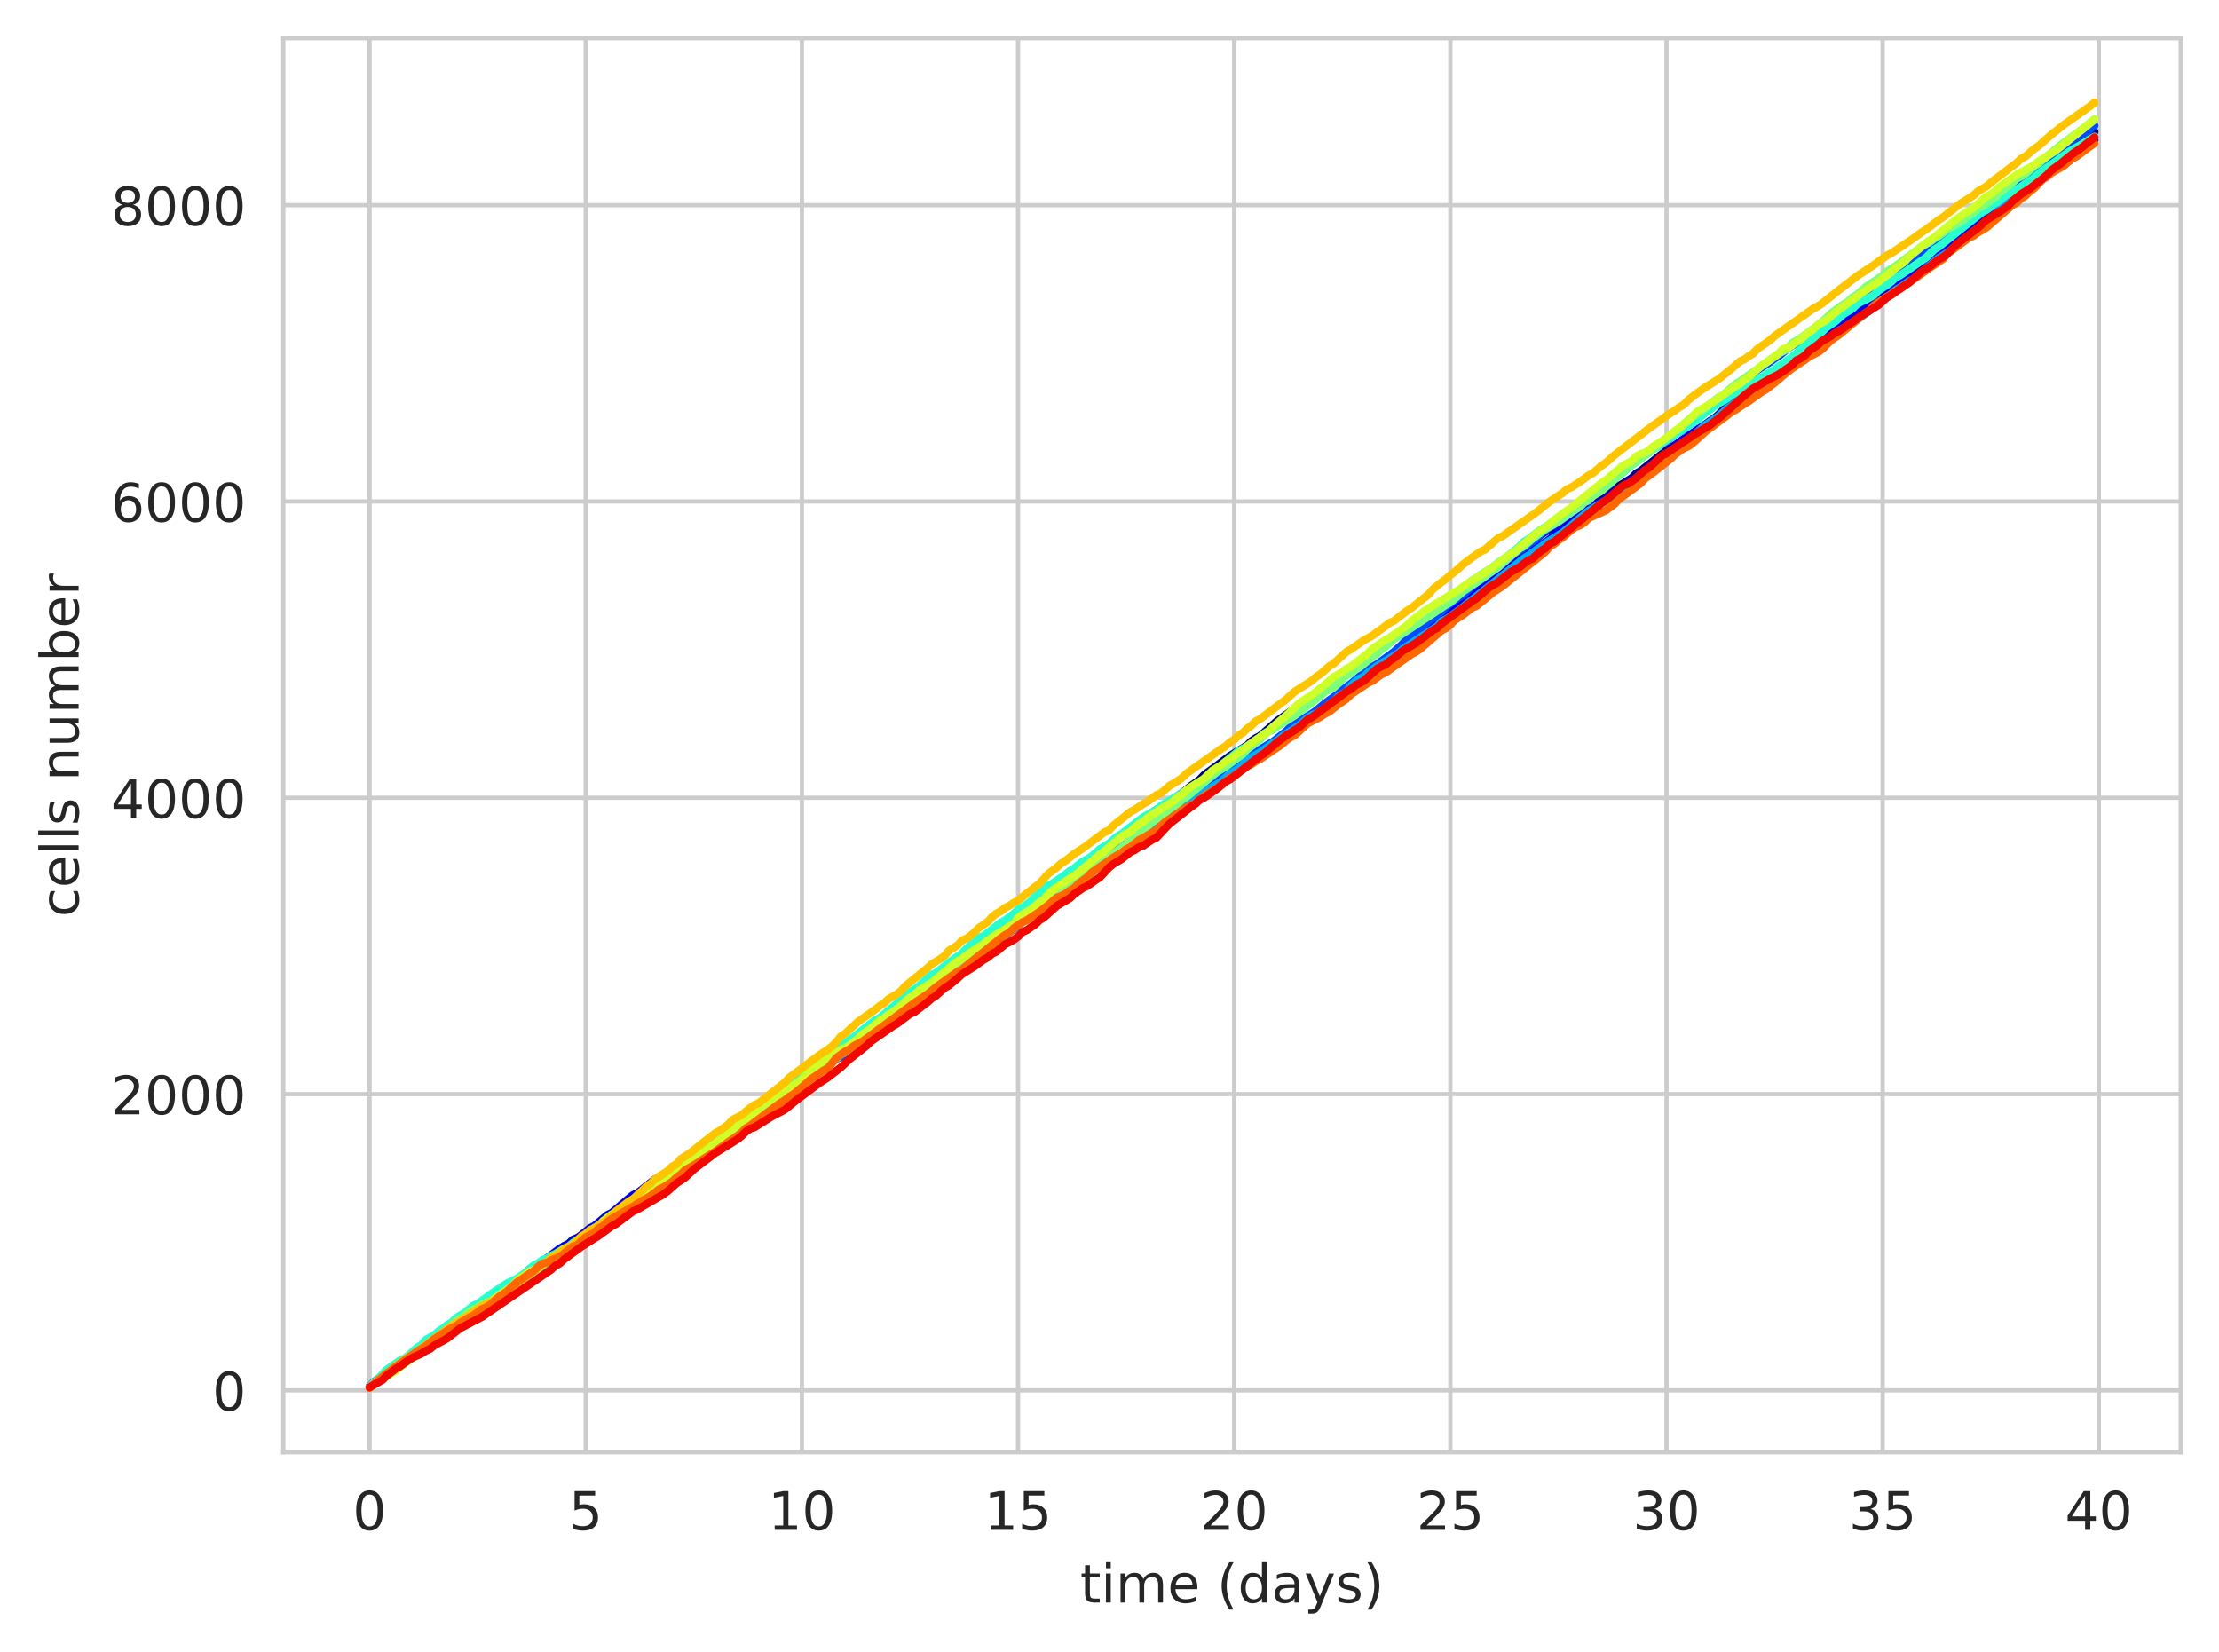 <?xml version="1.0" encoding="utf-8" standalone="no"?>
<!DOCTYPE svg PUBLIC "-//W3C//DTD SVG 1.1//EN"
  "http://www.w3.org/Graphics/SVG/1.1/DTD/svg11.dtd">
<!-- Created with matplotlib (https://matplotlib.org/) -->
<svg height="310.868pt" version="1.1" viewBox="0 0 417.648 310.868" width="417.648pt" xmlns="http://www.w3.org/2000/svg" xmlns:xlink="http://www.w3.org/1999/xlink">
 <defs>
  <style type="text/css">
*{stroke-linecap:butt;stroke-linejoin:round;white-space:pre;}
  </style>
 </defs>
 <g id="figure_1">
  <g id="patch_1">
   <path d="M 0 310.868 
L 417.648 310.868 
L 417.648 0 
L 0 0 
z
" style="fill:#ffffff;"/>
  </g>
  <g id="axes_1">
   <g id="patch_2">
    <path d="M 53.328 273.312 
L 410.448 273.312 
L 410.448 7.2 
L 53.328 7.2 
z
" style="fill:#ffffff;"/>
   </g>
   <g id="matplotlib.axis_1">
    <g id="xtick_1">
     <g id="line2d_1">
      <path clip-path="url(#p10a719d9db)" d="M 69.561 273.312 
L 69.561 7.2 
" style="fill:none;stroke:#cccccc;stroke-linecap:round;stroke-width:0.8;"/>
     </g>
     <g id="text_1">
      <!-- 0 -->
      <defs>
       <path d="M 31.781 66.406 
Q 24.172 66.406 20.328 58.906 
Q 16.5 51.422 16.5 36.375 
Q 16.5 21.391 20.328 13.891 
Q 24.172 6.391 31.781 6.391 
Q 39.453 6.391 43.281 13.891 
Q 47.125 21.391 47.125 36.375 
Q 47.125 51.422 43.281 58.906 
Q 39.453 66.406 31.781 66.406 
z
M 31.781 74.219 
Q 44.047 74.219 50.516 64.516 
Q 56.984 54.828 56.984 36.375 
Q 56.984 17.969 50.516 8.266 
Q 44.047 -1.422 31.781 -1.422 
Q 19.531 -1.422 13.062 8.266 
Q 6.594 17.969 6.594 36.375 
Q 6.594 54.828 13.062 64.516 
Q 19.531 74.219 31.781 74.219 
z
" id="DejaVuSans-48"/>
      </defs>
      <g style="fill:#262626;" transform="translate(66.38 287.91)scale(0.1 -0.1)">
       <use xlink:href="#DejaVuSans-48"/>
      </g>
     </g>
    </g>
    <g id="xtick_2">
     <g id="line2d_2">
      <path clip-path="url(#p10a719d9db)" d="M 110.244 273.312 
L 110.244 7.2 
" style="fill:none;stroke:#cccccc;stroke-linecap:round;stroke-width:0.8;"/>
     </g>
     <g id="text_2">
      <!-- 5 -->
      <defs>
       <path d="M 10.797 72.906 
L 49.516 72.906 
L 49.516 64.594 
L 19.828 64.594 
L 19.828 46.734 
Q 21.969 47.469 24.109 47.828 
Q 26.266 48.188 28.422 48.188 
Q 40.625 48.188 47.75 41.5 
Q 54.891 34.812 54.891 23.391 
Q 54.891 11.625 47.562 5.094 
Q 40.234 -1.422 26.906 -1.422 
Q 22.312 -1.422 17.547 -0.641 
Q 12.797 0.141 7.719 1.703 
L 7.719 11.625 
Q 12.109 9.234 16.797 8.062 
Q 21.484 6.891 26.703 6.891 
Q 35.156 6.891 40.078 11.328 
Q 45.016 15.766 45.016 23.391 
Q 45.016 31 40.078 35.438 
Q 35.156 39.891 26.703 39.891 
Q 22.75 39.891 18.812 39.016 
Q 14.891 38.141 10.797 36.281 
z
" id="DejaVuSans-53"/>
      </defs>
      <g style="fill:#262626;" transform="translate(107.063 287.91)scale(0.1 -0.1)">
       <use xlink:href="#DejaVuSans-53"/>
      </g>
     </g>
    </g>
    <g id="xtick_3">
     <g id="line2d_3">
      <path clip-path="url(#p10a719d9db)" d="M 150.928 273.312 
L 150.928 7.2 
" style="fill:none;stroke:#cccccc;stroke-linecap:round;stroke-width:0.8;"/>
     </g>
     <g id="text_3">
      <!-- 10 -->
      <defs>
       <path d="M 12.406 8.297 
L 28.516 8.297 
L 28.516 63.922 
L 10.984 60.406 
L 10.984 69.391 
L 28.422 72.906 
L 38.281 72.906 
L 38.281 8.297 
L 54.391 8.297 
L 54.391 0 
L 12.406 0 
z
" id="DejaVuSans-49"/>
      </defs>
      <g style="fill:#262626;" transform="translate(144.565 287.91)scale(0.1 -0.1)">
       <use xlink:href="#DejaVuSans-49"/>
       <use x="63.623" xlink:href="#DejaVuSans-48"/>
      </g>
     </g>
    </g>
    <g id="xtick_4">
     <g id="line2d_4">
      <path clip-path="url(#p10a719d9db)" d="M 191.611 273.312 
L 191.611 7.2 
" style="fill:none;stroke:#cccccc;stroke-linecap:round;stroke-width:0.8;"/>
     </g>
     <g id="text_4">
      <!-- 15 -->
      <g style="fill:#262626;" transform="translate(185.249 287.91)scale(0.1 -0.1)">
       <use xlink:href="#DejaVuSans-49"/>
       <use x="63.623" xlink:href="#DejaVuSans-53"/>
      </g>
     </g>
    </g>
    <g id="xtick_5">
     <g id="line2d_5">
      <path clip-path="url(#p10a719d9db)" d="M 232.295 273.312 
L 232.295 7.2 
" style="fill:none;stroke:#cccccc;stroke-linecap:round;stroke-width:0.8;"/>
     </g>
     <g id="text_5">
      <!-- 20 -->
      <defs>
       <path d="M 19.188 8.297 
L 53.609 8.297 
L 53.609 0 
L 7.328 0 
L 7.328 8.297 
Q 12.938 14.109 22.625 23.891 
Q 32.328 33.688 34.812 36.531 
Q 39.547 41.844 41.422 45.531 
Q 43.312 49.219 43.312 52.781 
Q 43.312 58.594 39.234 62.25 
Q 35.156 65.922 28.609 65.922 
Q 23.969 65.922 18.812 64.312 
Q 13.672 62.703 7.812 59.422 
L 7.812 69.391 
Q 13.766 71.781 18.938 73 
Q 24.125 74.219 28.422 74.219 
Q 39.75 74.219 46.484 68.547 
Q 53.219 62.891 53.219 53.422 
Q 53.219 48.922 51.531 44.891 
Q 49.859 40.875 45.406 35.406 
Q 44.188 33.984 37.641 27.219 
Q 31.109 20.453 19.188 8.297 
z
" id="DejaVuSans-50"/>
      </defs>
      <g style="fill:#262626;" transform="translate(225.932 287.91)scale(0.1 -0.1)">
       <use xlink:href="#DejaVuSans-50"/>
       <use x="63.623" xlink:href="#DejaVuSans-48"/>
      </g>
     </g>
    </g>
    <g id="xtick_6">
     <g id="line2d_6">
      <path clip-path="url(#p10a719d9db)" d="M 272.978 273.312 
L 272.978 7.2 
" style="fill:none;stroke:#cccccc;stroke-linecap:round;stroke-width:0.8;"/>
     </g>
     <g id="text_6">
      <!-- 25 -->
      <g style="fill:#262626;" transform="translate(266.616 287.91)scale(0.1 -0.1)">
       <use xlink:href="#DejaVuSans-50"/>
       <use x="63.623" xlink:href="#DejaVuSans-53"/>
      </g>
     </g>
    </g>
    <g id="xtick_7">
     <g id="line2d_7">
      <path clip-path="url(#p10a719d9db)" d="M 313.662 273.312 
L 313.662 7.2 
" style="fill:none;stroke:#cccccc;stroke-linecap:round;stroke-width:0.8;"/>
     </g>
     <g id="text_7">
      <!-- 30 -->
      <defs>
       <path d="M 40.578 39.312 
Q 47.656 37.797 51.625 33 
Q 55.609 28.219 55.609 21.188 
Q 55.609 10.406 48.188 4.484 
Q 40.766 -1.422 27.094 -1.422 
Q 22.516 -1.422 17.656 -0.516 
Q 12.797 0.391 7.625 2.203 
L 7.625 11.719 
Q 11.719 9.328 16.594 8.109 
Q 21.484 6.891 26.812 6.891 
Q 36.078 6.891 40.938 10.547 
Q 45.797 14.203 45.797 21.188 
Q 45.797 27.641 41.281 31.266 
Q 36.766 34.906 28.719 34.906 
L 20.219 34.906 
L 20.219 43.016 
L 29.109 43.016 
Q 36.375 43.016 40.234 45.922 
Q 44.094 48.828 44.094 54.297 
Q 44.094 59.906 40.109 62.906 
Q 36.141 65.922 28.719 65.922 
Q 24.656 65.922 20.016 65.031 
Q 15.375 64.156 9.812 62.312 
L 9.812 71.094 
Q 15.438 72.656 20.344 73.438 
Q 25.25 74.219 29.594 74.219 
Q 40.828 74.219 47.359 69.109 
Q 53.906 64.016 53.906 55.328 
Q 53.906 49.266 50.438 45.094 
Q 46.969 40.922 40.578 39.312 
z
" id="DejaVuSans-51"/>
      </defs>
      <g style="fill:#262626;" transform="translate(307.3 287.91)scale(0.1 -0.1)">
       <use xlink:href="#DejaVuSans-51"/>
       <use x="63.623" xlink:href="#DejaVuSans-48"/>
      </g>
     </g>
    </g>
    <g id="xtick_8">
     <g id="line2d_8">
      <path clip-path="url(#p10a719d9db)" d="M 354.346 273.312 
L 354.346 7.2 
" style="fill:none;stroke:#cccccc;stroke-linecap:round;stroke-width:0.8;"/>
     </g>
     <g id="text_8">
      <!-- 35 -->
      <g style="fill:#262626;" transform="translate(347.983 287.91)scale(0.1 -0.1)">
       <use xlink:href="#DejaVuSans-51"/>
       <use x="63.623" xlink:href="#DejaVuSans-53"/>
      </g>
     </g>
    </g>
    <g id="xtick_9">
     <g id="line2d_9">
      <path clip-path="url(#p10a719d9db)" d="M 395.029 273.312 
L 395.029 7.2 
" style="fill:none;stroke:#cccccc;stroke-linecap:round;stroke-width:0.8;"/>
     </g>
     <g id="text_9">
      <!-- 40 -->
      <defs>
       <path d="M 37.797 64.312 
L 12.891 25.391 
L 37.797 25.391 
z
M 35.203 72.906 
L 47.609 72.906 
L 47.609 25.391 
L 58.016 25.391 
L 58.016 17.188 
L 47.609 17.188 
L 47.609 0 
L 37.797 0 
L 37.797 17.188 
L 4.891 17.188 
L 4.891 26.703 
z
" id="DejaVuSans-52"/>
      </defs>
      <g style="fill:#262626;" transform="translate(388.667 287.91)scale(0.1 -0.1)">
       <use xlink:href="#DejaVuSans-52"/>
       <use x="63.623" xlink:href="#DejaVuSans-48"/>
      </g>
     </g>
    </g>
    <g id="text_10">
     <!-- time (days) -->
     <defs>
      <path d="M 18.312 70.219 
L 18.312 54.688 
L 36.812 54.688 
L 36.812 47.703 
L 18.312 47.703 
L 18.312 18.016 
Q 18.312 11.328 20.141 9.422 
Q 21.969 7.516 27.594 7.516 
L 36.812 7.516 
L 36.812 0 
L 27.594 0 
Q 17.188 0 13.234 3.875 
Q 9.281 7.766 9.281 18.016 
L 9.281 47.703 
L 2.688 47.703 
L 2.688 54.688 
L 9.281 54.688 
L 9.281 70.219 
z
" id="DejaVuSans-116"/>
      <path d="M 9.422 54.688 
L 18.406 54.688 
L 18.406 0 
L 9.422 0 
z
M 9.422 75.984 
L 18.406 75.984 
L 18.406 64.594 
L 9.422 64.594 
z
" id="DejaVuSans-105"/>
      <path d="M 52 44.188 
Q 55.375 50.25 60.062 53.125 
Q 64.75 56 71.094 56 
Q 79.641 56 84.281 50.016 
Q 88.922 44.047 88.922 33.016 
L 88.922 0 
L 79.891 0 
L 79.891 32.719 
Q 79.891 40.578 77.094 44.375 
Q 74.312 48.188 68.609 48.188 
Q 61.625 48.188 57.562 43.547 
Q 53.516 38.922 53.516 30.906 
L 53.516 0 
L 44.484 0 
L 44.484 32.719 
Q 44.484 40.625 41.703 44.406 
Q 38.922 48.188 33.109 48.188 
Q 26.219 48.188 22.156 43.531 
Q 18.109 38.875 18.109 30.906 
L 18.109 0 
L 9.078 0 
L 9.078 54.688 
L 18.109 54.688 
L 18.109 46.188 
Q 21.188 51.219 25.484 53.609 
Q 29.781 56 35.688 56 
Q 41.656 56 45.828 52.969 
Q 50 49.953 52 44.188 
z
" id="DejaVuSans-109"/>
      <path d="M 56.203 29.594 
L 56.203 25.203 
L 14.891 25.203 
Q 15.484 15.922 20.484 11.062 
Q 25.484 6.203 34.422 6.203 
Q 39.594 6.203 44.453 7.469 
Q 49.312 8.734 54.109 11.281 
L 54.109 2.781 
Q 49.266 0.734 44.188 -0.344 
Q 39.109 -1.422 33.891 -1.422 
Q 20.797 -1.422 13.156 6.188 
Q 5.516 13.812 5.516 26.812 
Q 5.516 40.234 12.766 48.109 
Q 20.016 56 32.328 56 
Q 43.359 56 49.781 48.891 
Q 56.203 41.797 56.203 29.594 
z
M 47.219 32.234 
Q 47.125 39.594 43.094 43.984 
Q 39.062 48.391 32.422 48.391 
Q 24.906 48.391 20.391 44.141 
Q 15.875 39.891 15.188 32.172 
z
" id="DejaVuSans-101"/>
      <path id="DejaVuSans-32"/>
      <path d="M 31 75.875 
Q 24.469 64.656 21.281 53.656 
Q 18.109 42.672 18.109 31.391 
Q 18.109 20.125 21.312 9.062 
Q 24.516 -2 31 -13.188 
L 23.188 -13.188 
Q 15.875 -1.703 12.234 9.375 
Q 8.594 20.453 8.594 31.391 
Q 8.594 42.281 12.203 53.312 
Q 15.828 64.359 23.188 75.875 
z
" id="DejaVuSans-40"/>
      <path d="M 45.406 46.391 
L 45.406 75.984 
L 54.391 75.984 
L 54.391 0 
L 45.406 0 
L 45.406 8.203 
Q 42.578 3.328 38.25 0.953 
Q 33.938 -1.422 27.875 -1.422 
Q 17.969 -1.422 11.734 6.484 
Q 5.516 14.406 5.516 27.297 
Q 5.516 40.188 11.734 48.094 
Q 17.969 56 27.875 56 
Q 33.938 56 38.25 53.625 
Q 42.578 51.266 45.406 46.391 
z
M 14.797 27.297 
Q 14.797 17.391 18.875 11.75 
Q 22.953 6.109 30.078 6.109 
Q 37.203 6.109 41.297 11.75 
Q 45.406 17.391 45.406 27.297 
Q 45.406 37.203 41.297 42.844 
Q 37.203 48.484 30.078 48.484 
Q 22.953 48.484 18.875 42.844 
Q 14.797 37.203 14.797 27.297 
z
" id="DejaVuSans-100"/>
      <path d="M 34.281 27.484 
Q 23.391 27.484 19.188 25 
Q 14.984 22.516 14.984 16.5 
Q 14.984 11.719 18.141 8.906 
Q 21.297 6.109 26.703 6.109 
Q 34.188 6.109 38.703 11.406 
Q 43.219 16.703 43.219 25.484 
L 43.219 27.484 
z
M 52.203 31.203 
L 52.203 0 
L 43.219 0 
L 43.219 8.297 
Q 40.141 3.328 35.547 0.953 
Q 30.953 -1.422 24.312 -1.422 
Q 15.922 -1.422 10.953 3.297 
Q 6 8.016 6 15.922 
Q 6 25.141 12.172 29.828 
Q 18.359 34.516 30.609 34.516 
L 43.219 34.516 
L 43.219 35.406 
Q 43.219 41.609 39.141 45 
Q 35.062 48.391 27.688 48.391 
Q 23 48.391 18.547 47.266 
Q 14.109 46.141 10.016 43.891 
L 10.016 52.203 
Q 14.938 54.109 19.578 55.047 
Q 24.219 56 28.609 56 
Q 40.484 56 46.344 49.844 
Q 52.203 43.703 52.203 31.203 
z
" id="DejaVuSans-97"/>
      <path d="M 32.172 -5.078 
Q 28.375 -14.844 24.75 -17.812 
Q 21.141 -20.797 15.094 -20.797 
L 7.906 -20.797 
L 7.906 -13.281 
L 13.188 -13.281 
Q 16.891 -13.281 18.938 -11.516 
Q 21 -9.766 23.484 -3.219 
L 25.094 0.875 
L 2.984 54.688 
L 12.5 54.688 
L 29.594 11.922 
L 46.688 54.688 
L 56.203 54.688 
z
" id="DejaVuSans-121"/>
      <path d="M 44.281 53.078 
L 44.281 44.578 
Q 40.484 46.531 36.375 47.5 
Q 32.281 48.484 27.875 48.484 
Q 21.188 48.484 17.844 46.438 
Q 14.5 44.391 14.5 40.281 
Q 14.5 37.156 16.891 35.375 
Q 19.281 33.594 26.516 31.984 
L 29.594 31.297 
Q 39.156 29.25 43.188 25.516 
Q 47.219 21.781 47.219 15.094 
Q 47.219 7.469 41.188 3.016 
Q 35.156 -1.422 24.609 -1.422 
Q 20.219 -1.422 15.453 -0.562 
Q 10.688 0.297 5.422 2 
L 5.422 11.281 
Q 10.406 8.688 15.234 7.391 
Q 20.062 6.109 24.812 6.109 
Q 31.156 6.109 34.562 8.281 
Q 37.984 10.453 37.984 14.406 
Q 37.984 18.062 35.516 20.016 
Q 33.062 21.969 24.703 23.781 
L 21.578 24.516 
Q 13.234 26.266 9.516 29.906 
Q 5.812 33.547 5.812 39.891 
Q 5.812 47.609 11.281 51.797 
Q 16.75 56 26.812 56 
Q 31.781 56 36.172 55.266 
Q 40.578 54.547 44.281 53.078 
z
" id="DejaVuSans-115"/>
      <path d="M 8.016 75.875 
L 15.828 75.875 
Q 23.141 64.359 26.781 53.312 
Q 30.422 42.281 30.422 31.391 
Q 30.422 20.453 26.781 9.375 
Q 23.141 -1.703 15.828 -13.188 
L 8.016 -13.188 
Q 14.5 -2 17.703 9.062 
Q 20.906 20.125 20.906 31.391 
Q 20.906 42.672 17.703 53.656 
Q 14.5 64.656 8.016 75.875 
z
" id="DejaVuSans-41"/>
     </defs>
     <g style="fill:#262626;" transform="translate(203.299 301.589)scale(0.1 -0.1)">
      <use xlink:href="#DejaVuSans-116"/>
      <use x="39.209" xlink:href="#DejaVuSans-105"/>
      <use x="66.992" xlink:href="#DejaVuSans-109"/>
      <use x="164.404" xlink:href="#DejaVuSans-101"/>
      <use x="225.928" xlink:href="#DejaVuSans-32"/>
      <use x="257.715" xlink:href="#DejaVuSans-40"/>
      <use x="296.729" xlink:href="#DejaVuSans-100"/>
      <use x="360.205" xlink:href="#DejaVuSans-97"/>
      <use x="421.484" xlink:href="#DejaVuSans-121"/>
      <use x="480.664" xlink:href="#DejaVuSans-115"/>
      <use x="532.764" xlink:href="#DejaVuSans-41"/>
     </g>
    </g>
   </g>
   <g id="matplotlib.axis_2">
    <g id="ytick_1">
     <g id="line2d_10">
      <path clip-path="url(#p10a719d9db)" d="M 53.328 261.662 
L 410.448 261.662 
" style="fill:none;stroke:#cccccc;stroke-linecap:round;stroke-width:0.8;"/>
     </g>
     <g id="text_11">
      <!-- 0 -->
      <g style="fill:#262626;" transform="translate(39.966 265.461)scale(0.1 -0.1)">
       <use xlink:href="#DejaVuSans-48"/>
      </g>
     </g>
    </g>
    <g id="ytick_2">
     <g id="line2d_11">
      <path clip-path="url(#p10a719d9db)" d="M 53.328 205.901 
L 410.448 205.901 
" style="fill:none;stroke:#cccccc;stroke-linecap:round;stroke-width:0.8;"/>
     </g>
     <g id="text_12">
      <!-- 2000 -->
      <g style="fill:#262626;" transform="translate(20.878 209.7)scale(0.1 -0.1)">
       <use xlink:href="#DejaVuSans-50"/>
       <use x="63.623" xlink:href="#DejaVuSans-48"/>
       <use x="127.246" xlink:href="#DejaVuSans-48"/>
       <use x="190.869" xlink:href="#DejaVuSans-48"/>
      </g>
     </g>
    </g>
    <g id="ytick_3">
     <g id="line2d_12">
      <path clip-path="url(#p10a719d9db)" d="M 53.328 150.14 
L 410.448 150.14 
" style="fill:none;stroke:#cccccc;stroke-linecap:round;stroke-width:0.8;"/>
     </g>
     <g id="text_13">
      <!-- 4000 -->
      <g style="fill:#262626;" transform="translate(20.878 153.939)scale(0.1 -0.1)">
       <use xlink:href="#DejaVuSans-52"/>
       <use x="63.623" xlink:href="#DejaVuSans-48"/>
       <use x="127.246" xlink:href="#DejaVuSans-48"/>
       <use x="190.869" xlink:href="#DejaVuSans-48"/>
      </g>
     </g>
    </g>
    <g id="ytick_4">
     <g id="line2d_13">
      <path clip-path="url(#p10a719d9db)" d="M 53.328 94.378 
L 410.448 94.378 
" style="fill:none;stroke:#cccccc;stroke-linecap:round;stroke-width:0.8;"/>
     </g>
     <g id="text_14">
      <!-- 6000 -->
      <defs>
       <path d="M 33.016 40.375 
Q 26.375 40.375 22.484 35.828 
Q 18.609 31.297 18.609 23.391 
Q 18.609 15.531 22.484 10.953 
Q 26.375 6.391 33.016 6.391 
Q 39.656 6.391 43.531 10.953 
Q 47.406 15.531 47.406 23.391 
Q 47.406 31.297 43.531 35.828 
Q 39.656 40.375 33.016 40.375 
z
M 52.594 71.297 
L 52.594 62.312 
Q 48.875 64.062 45.094 64.984 
Q 41.312 65.922 37.594 65.922 
Q 27.828 65.922 22.672 59.328 
Q 17.531 52.734 16.797 39.406 
Q 19.672 43.656 24.016 45.922 
Q 28.375 48.188 33.594 48.188 
Q 44.578 48.188 50.953 41.516 
Q 57.328 34.859 57.328 23.391 
Q 57.328 12.156 50.688 5.359 
Q 44.047 -1.422 33.016 -1.422 
Q 20.359 -1.422 13.672 8.266 
Q 6.984 17.969 6.984 36.375 
Q 6.984 53.656 15.188 63.938 
Q 23.391 74.219 37.203 74.219 
Q 40.922 74.219 44.703 73.484 
Q 48.484 72.75 52.594 71.297 
z
" id="DejaVuSans-54"/>
      </defs>
      <g style="fill:#262626;" transform="translate(20.878 98.178)scale(0.1 -0.1)">
       <use xlink:href="#DejaVuSans-54"/>
       <use x="63.623" xlink:href="#DejaVuSans-48"/>
       <use x="127.246" xlink:href="#DejaVuSans-48"/>
       <use x="190.869" xlink:href="#DejaVuSans-48"/>
      </g>
     </g>
    </g>
    <g id="ytick_5">
     <g id="line2d_14">
      <path clip-path="url(#p10a719d9db)" d="M 53.328 38.617 
L 410.448 38.617 
" style="fill:none;stroke:#cccccc;stroke-linecap:round;stroke-width:0.8;"/>
     </g>
     <g id="text_15">
      <!-- 8000 -->
      <defs>
       <path d="M 31.781 34.625 
Q 24.75 34.625 20.719 30.859 
Q 16.703 27.094 16.703 20.516 
Q 16.703 13.922 20.719 10.156 
Q 24.75 6.391 31.781 6.391 
Q 38.812 6.391 42.859 10.172 
Q 46.922 13.969 46.922 20.516 
Q 46.922 27.094 42.891 30.859 
Q 38.875 34.625 31.781 34.625 
z
M 21.922 38.812 
Q 15.578 40.375 12.031 44.719 
Q 8.5 49.078 8.5 55.328 
Q 8.5 64.062 14.719 69.141 
Q 20.953 74.219 31.781 74.219 
Q 42.672 74.219 48.875 69.141 
Q 55.078 64.062 55.078 55.328 
Q 55.078 49.078 51.531 44.719 
Q 48 40.375 41.703 38.812 
Q 48.828 37.156 52.797 32.312 
Q 56.781 27.484 56.781 20.516 
Q 56.781 9.906 50.312 4.234 
Q 43.844 -1.422 31.781 -1.422 
Q 19.734 -1.422 13.25 4.234 
Q 6.781 9.906 6.781 20.516 
Q 6.781 27.484 10.781 32.312 
Q 14.797 37.156 21.922 38.812 
z
M 18.312 54.391 
Q 18.312 48.734 21.844 45.562 
Q 25.391 42.391 31.781 42.391 
Q 38.141 42.391 41.719 45.562 
Q 45.312 48.734 45.312 54.391 
Q 45.312 60.062 41.719 63.234 
Q 38.141 66.406 31.781 66.406 
Q 25.391 66.406 21.844 63.234 
Q 18.312 60.062 18.312 54.391 
z
" id="DejaVuSans-56"/>
      </defs>
      <g style="fill:#262626;" transform="translate(20.878 42.416)scale(0.1 -0.1)">
       <use xlink:href="#DejaVuSans-56"/>
       <use x="63.623" xlink:href="#DejaVuSans-48"/>
       <use x="127.246" xlink:href="#DejaVuSans-48"/>
       <use x="190.869" xlink:href="#DejaVuSans-48"/>
      </g>
     </g>
    </g>
    <g id="text_16">
     <!-- cells number -->
     <defs>
      <path d="M 48.781 52.594 
L 48.781 44.188 
Q 44.969 46.297 41.141 47.344 
Q 37.312 48.391 33.406 48.391 
Q 24.656 48.391 19.812 42.844 
Q 14.984 37.312 14.984 27.297 
Q 14.984 17.281 19.812 11.734 
Q 24.656 6.203 33.406 6.203 
Q 37.312 6.203 41.141 7.25 
Q 44.969 8.297 48.781 10.406 
L 48.781 2.094 
Q 45.016 0.344 40.984 -0.531 
Q 36.969 -1.422 32.422 -1.422 
Q 20.062 -1.422 12.781 6.344 
Q 5.516 14.109 5.516 27.297 
Q 5.516 40.672 12.859 48.328 
Q 20.219 56 33.016 56 
Q 37.156 56 41.109 55.141 
Q 45.062 54.297 48.781 52.594 
z
" id="DejaVuSans-99"/>
      <path d="M 9.422 75.984 
L 18.406 75.984 
L 18.406 0 
L 9.422 0 
z
" id="DejaVuSans-108"/>
      <path d="M 54.891 33.016 
L 54.891 0 
L 45.906 0 
L 45.906 32.719 
Q 45.906 40.484 42.875 44.328 
Q 39.844 48.188 33.797 48.188 
Q 26.516 48.188 22.312 43.547 
Q 18.109 38.922 18.109 30.906 
L 18.109 0 
L 9.078 0 
L 9.078 54.688 
L 18.109 54.688 
L 18.109 46.188 
Q 21.344 51.125 25.703 53.562 
Q 30.078 56 35.797 56 
Q 45.219 56 50.047 50.172 
Q 54.891 44.344 54.891 33.016 
z
" id="DejaVuSans-110"/>
      <path d="M 8.5 21.578 
L 8.5 54.688 
L 17.484 54.688 
L 17.484 21.922 
Q 17.484 14.156 20.5 10.266 
Q 23.531 6.391 29.594 6.391 
Q 36.859 6.391 41.078 11.031 
Q 45.312 15.672 45.312 23.688 
L 45.312 54.688 
L 54.297 54.688 
L 54.297 0 
L 45.312 0 
L 45.312 8.406 
Q 42.047 3.422 37.719 1 
Q 33.406 -1.422 27.688 -1.422 
Q 18.266 -1.422 13.375 4.438 
Q 8.5 10.297 8.5 21.578 
z
M 31.109 56 
z
" id="DejaVuSans-117"/>
      <path d="M 48.688 27.297 
Q 48.688 37.203 44.609 42.844 
Q 40.531 48.484 33.406 48.484 
Q 26.266 48.484 22.188 42.844 
Q 18.109 37.203 18.109 27.297 
Q 18.109 17.391 22.188 11.75 
Q 26.266 6.109 33.406 6.109 
Q 40.531 6.109 44.609 11.75 
Q 48.688 17.391 48.688 27.297 
z
M 18.109 46.391 
Q 20.953 51.266 25.266 53.625 
Q 29.594 56 35.594 56 
Q 45.562 56 51.781 48.094 
Q 58.016 40.188 58.016 27.297 
Q 58.016 14.406 51.781 6.484 
Q 45.562 -1.422 35.594 -1.422 
Q 29.594 -1.422 25.266 0.953 
Q 20.953 3.328 18.109 8.203 
L 18.109 0 
L 9.078 0 
L 9.078 75.984 
L 18.109 75.984 
z
" id="DejaVuSans-98"/>
      <path d="M 41.109 46.297 
Q 39.594 47.172 37.812 47.578 
Q 36.031 48 33.891 48 
Q 26.266 48 22.188 43.047 
Q 18.109 38.094 18.109 28.812 
L 18.109 0 
L 9.078 0 
L 9.078 54.688 
L 18.109 54.688 
L 18.109 46.188 
Q 20.953 51.172 25.484 53.578 
Q 30.031 56 36.531 56 
Q 37.453 56 38.578 55.875 
Q 39.703 55.766 41.062 55.516 
z
" id="DejaVuSans-114"/>
     </defs>
     <g style="fill:#262626;" transform="translate(14.798 172.568)rotate(-90)scale(0.1 -0.1)">
      <use xlink:href="#DejaVuSans-99"/>
      <use x="54.98" xlink:href="#DejaVuSans-101"/>
      <use x="116.504" xlink:href="#DejaVuSans-108"/>
      <use x="144.287" xlink:href="#DejaVuSans-108"/>
      <use x="172.07" xlink:href="#DejaVuSans-115"/>
      <use x="224.17" xlink:href="#DejaVuSans-32"/>
      <use x="255.957" xlink:href="#DejaVuSans-110"/>
      <use x="319.336" xlink:href="#DejaVuSans-117"/>
      <use x="382.715" xlink:href="#DejaVuSans-109"/>
      <use x="480.127" xlink:href="#DejaVuSans-98"/>
      <use x="543.604" xlink:href="#DejaVuSans-101"/>
      <use x="605.127" xlink:href="#DejaVuSans-114"/>
     </g>
    </g>
   </g>
   <g id="line2d_15">
    <path clip-path="url(#p10a719d9db)" d="M 69.561 261.049 
L 71.188 259.822 
L 72.002 259.292 
L 74.443 257.173 
L 75.257 256.867 
L 77.698 255.082 
L 80.139 253.521 
L 81.766 251.876 
L 82.58 251.04 
L 83.393 250.482 
L 84.207 250.12 
L 85.834 248.865 
L 86.648 248.028 
L 87.462 247.638 
L 88.275 247.025 
L 89.903 246.16 
L 93.971 243.289 
L 94.785 242.341 
L 95.598 241.755 
L 98.039 240.584 
L 99.667 238.856 
L 101.294 237.852 
L 102.108 237.239 
L 103.735 236.597 
L 105.362 235.203 
L 106.176 234.479 
L 106.99 234.116 
L 107.803 233.308 
L 109.431 232.638 
L 110.244 231.913 
L 111.058 231.495 
L 111.872 230.91 
L 112.685 230.603 
L 114.313 229.544 
L 115.126 229.098 
L 116.754 227.954 
L 117.567 227.425 
L 118.381 227.09 
L 120.008 225.975 
L 122.449 224.469 
L 123.263 223.828 
L 124.89 222.88 
L 125.704 222.267 
L 126.518 221.876 
L 127.331 221.347 
L 129.772 219.144 
L 132.213 217.555 
L 133.027 216.914 
L 134.654 215.91 
L 135.468 215.129 
L 136.282 214.655 
L 137.096 213.875 
L 138.723 212.704 
L 140.35 211.282 
L 142.791 209.386 
L 143.605 208.968 
L 146.046 207.016 
L 146.86 206.403 
L 148.487 205.427 
L 149.301 204.786 
L 150.114 203.977 
L 150.928 203.364 
L 151.742 202.611 
L 153.369 201.524 
L 155.81 199.544 
L 156.624 199.126 
L 159.878 196.338 
L 162.319 194.832 
L 163.947 193.327 
L 164.76 192.685 
L 165.574 191.877 
L 166.388 191.431 
L 167.201 190.539 
L 176.152 183.736 
L 177.779 182.398 
L 178.593 181.784 
L 179.406 181.004 
L 180.22 180.641 
L 181.034 180 
L 181.847 179.163 
L 182.661 178.689 
L 183.475 177.965 
L 185.102 176.821 
L 187.543 174.619 
L 190.798 172.388 
L 192.425 171.162 
L 194.052 170.242 
L 195.68 168.764 
L 197.307 167.314 
L 201.375 163.996 
L 203.003 163.16 
L 203.816 162.463 
L 204.63 161.989 
L 208.699 158.922 
L 210.326 157.807 
L 211.14 157.333 
L 211.953 157.026 
L 213.581 155.744 
L 216.022 153.457 
L 220.904 150.335 
L 222.531 149.22 
L 224.158 147.909 
L 225.786 146.738 
L 226.599 145.874 
L 231.481 142.249 
L 234.736 140.27 
L 235.55 139.461 
L 236.363 138.904 
L 237.177 138.486 
L 240.432 135.642 
L 244.5 132.742 
L 246.127 131.738 
L 248.568 130.177 
L 249.382 129.675 
L 251.823 127.863 
L 254.264 126.19 
L 255.078 125.577 
L 255.891 124.768 
L 257.519 123.737 
L 259.96 121.869 
L 263.214 119.638 
L 264.028 119.109 
L 264.842 118.328 
L 265.655 117.826 
L 268.096 115.596 
L 271.351 113.477 
L 272.978 112.64 
L 276.233 110.382 
L 277.861 108.932 
L 281.929 106.785 
L 282.743 106.283 
L 284.37 104.889 
L 285.184 104.192 
L 287.625 102.575 
L 288.438 102.018 
L 290.066 100.624 
L 291.693 99.508 
L 294.134 98.421 
L 294.948 97.585 
L 298.202 95.103 
L 299.016 94.852 
L 301.457 93.57 
L 302.271 92.817 
L 305.525 90.977 
L 307.153 89.945 
L 307.966 89.081 
L 308.78 88.635 
L 313.662 84.76 
L 316.103 83.254 
L 316.917 82.613 
L 317.73 82.223 
L 319.358 80.968 
L 320.171 80.522 
L 321.799 79.267 
L 322.612 78.737 
L 323.426 78.068 
L 325.053 76.395 
L 326.681 75.252 
L 327.494 74.89 
L 329.935 73.05 
L 330.749 72.213 
L 332.376 71.21 
L 334.004 70.15 
L 335.631 68.561 
L 336.445 68.059 
L 337.258 67.334 
L 338.072 66.805 
L 339.699 65.996 
L 340.513 65.578 
L 342.954 63.738 
L 343.768 63.319 
L 344.581 62.622 
L 346.209 61.479 
L 347.023 60.838 
L 347.836 60.03 
L 349.464 59.082 
L 350.277 58.162 
L 351.091 57.827 
L 352.718 56.461 
L 353.532 56.098 
L 355.159 54.788 
L 356.787 53.255 
L 357.6 52.836 
L 358.414 52.279 
L 359.228 51.582 
L 362.482 49.351 
L 364.11 48.125 
L 365.737 46.842 
L 367.364 45.336 
L 369.805 43.441 
L 370.619 42.688 
L 371.433 42.325 
L 374.687 39.9 
L 375.501 39.426 
L 379.569 36.164 
L 380.383 35.746 
L 381.197 35.132 
L 382.01 34.379 
L 382.824 33.878 
L 390.147 27.716 
L 394.215 24.788 
L 394.215 24.788 
" style="fill:none;stroke:#000080;stroke-linecap:round;stroke-width:1.5;"/>
   </g>
   <g id="line2d_16">
    <path clip-path="url(#p10a719d9db)" d="M 69.561 261.021 
L 70.375 260.324 
L 71.188 259.878 
L 72.816 258.177 
L 76.07 256.058 
L 76.884 255.528 
L 78.511 254.134 
L 79.325 253.744 
L 84.207 249.506 
L 85.021 249.06 
L 85.834 248.475 
L 86.648 248.14 
L 89.903 246.188 
L 90.716 245.798 
L 95.598 242.006 
L 96.412 241.56 
L 97.226 240.863 
L 98.039 240.529 
L 99.667 239.469 
L 101.294 238.047 
L 105.362 234.952 
L 107.803 233.698 
L 109.431 232.415 
L 111.058 231.105 
L 111.872 230.715 
L 114.313 228.651 
L 115.126 228.261 
L 118.381 225.501 
L 119.195 224.86 
L 120.008 224.497 
L 123.263 221.932 
L 124.89 221.291 
L 125.704 220.455 
L 130.586 217.666 
L 136.282 213.484 
L 137.096 213.15 
L 137.909 212.592 
L 138.723 211.895 
L 139.537 211.421 
L 141.978 209.609 
L 142.791 209.163 
L 143.605 208.326 
L 144.419 207.992 
L 146.86 206.096 
L 147.673 205.678 
L 149.301 204.423 
L 150.928 203.42 
L 151.742 202.499 
L 152.555 201.858 
L 154.996 200.492 
L 155.81 199.907 
L 156.624 199.516 
L 158.251 198.457 
L 159.065 197.732 
L 159.878 197.369 
L 160.692 196.784 
L 161.506 195.975 
L 165.574 192.881 
L 167.201 191.403 
L 171.27 188.113 
L 172.083 187.723 
L 172.897 187.054 
L 173.711 186.552 
L 175.338 184.963 
L 176.965 183.959 
L 179.406 182.035 
L 180.22 181.673 
L 181.034 180.864 
L 181.847 180.418 
L 182.661 179.721 
L 183.475 179.275 
L 184.288 178.522 
L 185.102 178.16 
L 185.916 177.407 
L 188.357 176.097 
L 189.17 175.65 
L 189.984 174.842 
L 191.611 174.061 
L 192.425 173.225 
L 194.866 171.887 
L 195.68 171.217 
L 199.748 168.625 
L 200.562 168.067 
L 209.512 160.483 
L 210.326 159.87 
L 211.14 159.452 
L 211.953 158.811 
L 212.767 158.392 
L 214.394 157.361 
L 216.022 156.413 
L 218.463 154.712 
L 219.276 153.959 
L 221.717 152.259 
L 223.345 151.06 
L 226.599 148.495 
L 227.413 148.132 
L 229.04 146.822 
L 230.668 145.735 
L 232.295 144.703 
L 233.922 143.393 
L 237.177 141.134 
L 237.991 140.772 
L 240.432 139.183 
L 242.059 137.984 
L 243.686 137.036 
L 245.314 135.865 
L 246.127 135.447 
L 251.823 131.097 
L 252.637 130.372 
L 253.45 129.926 
L 255.891 128.086 
L 256.705 127.724 
L 257.519 126.915 
L 258.332 126.302 
L 259.146 125.549 
L 260.773 124.629 
L 261.587 124.016 
L 262.401 122.956 
L 263.214 122.371 
L 264.842 120.781 
L 267.283 118.551 
L 268.096 118.133 
L 271.351 115.874 
L 277.047 111.19 
L 278.674 110.243 
L 280.302 109.044 
L 282.743 107.817 
L 284.37 106.534 
L 287.625 104.165 
L 291.693 101.46 
L 293.32 99.927 
L 298.202 96.302 
L 299.016 95.884 
L 300.643 94.685 
L 301.457 94.434 
L 303.898 92.483 
L 305.525 91.563 
L 306.339 90.81 
L 307.966 89.778 
L 312.035 86.405 
L 315.289 83.895 
L 316.103 83.115 
L 316.917 82.669 
L 320.171 80.355 
L 322.612 78.933 
L 330.749 73.161 
L 331.563 72.269 
L 332.376 71.712 
L 334.004 70.122 
L 335.631 68.812 
L 336.445 68.003 
L 339.699 65.55 
L 342.14 64.128 
L 342.954 63.236 
L 351.905 57.074 
L 352.718 56.349 
L 353.532 55.847 
L 354.346 55.485 
L 355.159 54.983 
L 356.787 53.756 
L 357.6 53.227 
L 359.228 51.665 
L 360.041 51.247 
L 360.855 50.188 
L 364.923 46.954 
L 365.737 46.34 
L 367.364 45.448 
L 368.992 44.277 
L 372.246 42.019 
L 373.874 40.569 
L 375.501 39.537 
L 376.315 38.924 
L 377.942 38.06 
L 378.756 37.195 
L 379.569 36.749 
L 381.197 35.578 
L 382.824 34.519 
L 383.638 33.933 
L 384.451 33.571 
L 386.079 32.316 
L 387.706 31.508 
L 389.333 30.365 
L 392.588 27.883 
L 394.215 26.35 
L 394.215 26.35 
" style="fill:none;stroke:#0000f1;stroke-linecap:round;stroke-width:1.5;"/>
   </g>
   <g id="line2d_17">
    <path clip-path="url(#p10a719d9db)" d="M 69.561 260.881 
L 70.375 260.073 
L 71.188 259.46 
L 72.002 259.041 
L 72.816 258.4 
L 73.629 258.01 
L 75.257 256.811 
L 84.207 250.928 
L 85.834 249.785 
L 86.648 249.283 
L 87.462 248.558 
L 93.971 244.432 
L 98.853 240.64 
L 100.48 239.274 
L 102.108 238.215 
L 104.549 236.43 
L 105.362 235.845 
L 106.176 235.454 
L 106.99 234.729 
L 107.803 234.172 
L 108.617 233.781 
L 109.431 233.531 
L 112.685 231.272 
L 115.126 230.101 
L 115.94 229.376 
L 116.754 228.847 
L 118.381 228.122 
L 120.008 226.839 
L 122.449 224.888 
L 123.263 223.995 
L 124.077 223.382 
L 124.89 222.49 
L 125.704 221.904 
L 128.145 220.482 
L 129.772 219.228 
L 130.586 218.614 
L 132.213 217.666 
L 133.027 216.942 
L 133.841 216.468 
L 136.282 214.377 
L 137.909 213.261 
L 138.723 212.843 
L 139.537 212.202 
L 140.35 211.728 
L 141.164 211.115 
L 141.978 210.864 
L 142.791 210.306 
L 143.605 209.888 
L 145.232 208.689 
L 146.86 207.156 
L 150.928 204.144 
L 151.742 203.447 
L 152.555 203.057 
L 153.369 202.304 
L 155.81 200.687 
L 156.624 199.851 
L 157.437 199.293 
L 159.065 198.54 
L 160.692 197.314 
L 161.506 196.923 
L 163.133 195.697 
L 163.947 194.832 
L 168.829 191.626 
L 172.083 189.145 
L 172.897 188.671 
L 176.152 186.245 
L 178.593 184.377 
L 180.22 182.955 
L 185.102 179.554 
L 186.729 177.881 
L 187.543 177.379 
L 190.798 174.842 
L 193.239 172.472 
L 194.052 171.887 
L 194.866 171.468 
L 197.307 169.684 
L 198.121 169.294 
L 203.003 165.753 
L 204.63 164.331 
L 206.258 163.327 
L 207.071 162.602 
L 207.885 162.073 
L 209.512 160.846 
L 210.326 160.316 
L 211.14 159.452 
L 211.953 159.061 
L 214.394 157.556 
L 216.022 156.608 
L 216.835 155.744 
L 219.276 154.043 
L 220.09 153.29 
L 222.531 151.729 
L 224.158 150.251 
L 225.786 149.164 
L 226.599 148.272 
L 227.413 147.77 
L 229.04 146.627 
L 229.854 146.209 
L 231.481 144.954 
L 233.109 143.783 
L 233.922 143.17 
L 235.55 142.138 
L 237.177 141.051 
L 238.804 140.047 
L 239.618 139.573 
L 242.059 137.649 
L 242.873 136.813 
L 244.5 135.753 
L 246.941 134.276 
L 247.755 133.718 
L 249.382 132.352 
L 251.823 130.595 
L 253.45 129.229 
L 254.264 128.672 
L 255.891 127.305 
L 256.705 126.692 
L 257.519 125.911 
L 259.146 125.019 
L 261.587 123.263 
L 262.401 122.649 
L 264.028 121.144 
L 264.842 120.14 
L 266.469 118.858 
L 268.096 117.603 
L 268.91 116.878 
L 269.724 116.348 
L 271.351 115.066 
L 272.165 114.174 
L 273.792 112.947 
L 275.419 111.915 
L 277.861 109.601 
L 278.674 109.239 
L 281.929 106.618 
L 283.556 105.419 
L 284.37 104.778 
L 285.184 103.942 
L 285.997 103.663 
L 287.625 102.464 
L 289.252 101.349 
L 290.066 100.484 
L 291.693 99.202 
L 292.507 98.784 
L 293.32 98.059 
L 294.948 97.083 
L 297.389 94.88 
L 298.202 94.351 
L 299.016 93.626 
L 299.83 93.124 
L 303.898 89.834 
L 305.525 88.496 
L 306.339 88.05 
L 308.78 86.098 
L 310.407 85.066 
L 311.221 84.314 
L 312.848 83.505 
L 313.662 83.003 
L 315.289 81.721 
L 316.917 80.801 
L 317.73 80.104 
L 318.544 79.574 
L 319.358 78.626 
L 320.985 77.204 
L 324.24 74.583 
L 325.867 73.607 
L 326.681 73.078 
L 327.494 72.297 
L 328.308 71.795 
L 330.749 69.676 
L 333.19 68.115 
L 334.004 67.474 
L 334.817 67 
L 336.445 65.634 
L 337.258 65.048 
L 338.072 64.714 
L 339.699 63.375 
L 341.327 62.121 
L 344.581 60.002 
L 346.209 58.636 
L 347.836 57.576 
L 348.65 57.186 
L 351.091 55.513 
L 352.718 54.147 
L 353.532 53.617 
L 354.346 53.227 
L 355.159 52.669 
L 355.973 51.805 
L 357.6 50.801 
L 358.414 50.216 
L 359.228 49.77 
L 360.041 49.017 
L 360.855 48.543 
L 362.482 47.204 
L 363.296 46.786 
L 364.11 46.006 
L 364.923 45.476 
L 367.364 43.496 
L 368.992 42.325 
L 369.805 41.461 
L 370.619 40.959 
L 371.433 40.234 
L 383.638 31.814 
L 387.706 28.274 
L 388.52 27.911 
L 389.333 27.27 
L 390.147 26.35 
L 390.961 25.82 
L 392.588 24.956 
L 394.215 23.645 
L 394.215 23.645 
" style="fill:none;stroke:#004cff;stroke-linecap:round;stroke-width:1.5;"/>
   </g>
   <g id="line2d_18">
    <path clip-path="url(#p10a719d9db)" d="M 69.561 260.854 
L 70.375 260.129 
L 71.188 259.71 
L 72.002 258.93 
L 74.443 257.424 
L 75.257 256.895 
L 76.07 256.197 
L 78.511 254.692 
L 79.325 253.883 
L 81.766 252.74 
L 82.58 252.155 
L 83.393 251.737 
L 84.207 250.844 
L 85.021 250.51 
L 87.462 248.502 
L 89.089 247.527 
L 91.53 245.77 
L 92.344 245.408 
L 93.157 244.822 
L 93.971 244.543 
L 95.598 243.372 
L 98.039 242.006 
L 99.667 240.612 
L 101.294 239.804 
L 102.108 239.413 
L 105.362 237.099 
L 108.617 234.534 
L 111.872 232.053 
L 112.685 231.189 
L 113.499 230.603 
L 114.313 230.269 
L 115.126 229.795 
L 115.94 229.125 
L 116.754 228.763 
L 117.567 228.205 
L 118.381 227.508 
L 119.195 227.09 
L 124.89 222.546 
L 126.518 221.486 
L 127.331 220.705 
L 132.213 217.416 
L 133.841 216.245 
L 135.468 215.157 
L 137.096 213.512 
L 138.723 212.425 
L 144.419 208.466 
L 146.046 206.988 
L 146.86 206.514 
L 147.673 205.901 
L 148.487 205.455 
L 150.114 204.144 
L 151.742 202.388 
L 153.369 201.44 
L 154.183 200.771 
L 154.996 200.436 
L 157.437 198.68 
L 159.065 197.537 
L 160.692 196.589 
L 161.506 195.892 
L 162.319 195.446 
L 163.133 194.777 
L 163.947 193.94 
L 164.76 193.466 
L 165.574 192.713 
L 166.388 192.267 
L 172.083 188.057 
L 172.897 187.528 
L 173.711 186.747 
L 176.152 184.907 
L 176.965 184.433 
L 180.22 182.091 
L 183.475 180.306 
L 185.102 179.024 
L 186.729 177.909 
L 187.543 177.323 
L 188.357 176.905 
L 190.798 174.87 
L 193.239 172.89 
L 194.052 171.914 
L 195.68 171.078 
L 200.562 167.788 
L 201.375 167.426 
L 202.189 166.784 
L 203.816 165.836 
L 204.63 165.251 
L 205.444 164.303 
L 208.699 161.877 
L 209.512 161.515 
L 210.326 161.013 
L 211.953 159.675 
L 214.394 158.114 
L 221.717 152.203 
L 224.158 150.92 
L 224.972 150.335 
L 225.786 149.945 
L 226.599 149.136 
L 227.413 148.55 
L 229.04 147.603 
L 229.854 147.073 
L 231.481 145.595 
L 233.109 144.647 
L 234.736 143.058 
L 235.55 142.5 
L 237.177 141.608 
L 239.618 139.824 
L 240.432 139.378 
L 241.245 138.653 
L 244.5 136.506 
L 246.127 135.056 
L 246.941 134.554 
L 247.755 134.276 
L 249.382 133.244 
L 250.196 132.519 
L 251.009 131.989 
L 251.823 131.097 
L 253.45 130.121 
L 254.264 129.034 
L 255.078 128.281 
L 255.891 127.724 
L 256.705 127.333 
L 257.519 126.525 
L 259.146 125.382 
L 263.214 122.9 
L 264.028 122.148 
L 270.537 117.826 
L 271.351 116.906 
L 272.165 116.544 
L 274.606 114.815 
L 285.184 106.395 
L 286.811 105.057 
L 287.625 104.583 
L 289.252 103.412 
L 290.066 102.882 
L 290.879 102.213 
L 294.134 100.206 
L 299.016 96.107 
L 303.898 93.207 
L 304.712 92.455 
L 305.525 91.981 
L 308.78 89.416 
L 309.594 88.607 
L 311.221 87.464 
L 312.848 86.237 
L 313.662 85.485 
L 316.103 83.84 
L 316.917 83.143 
L 317.73 82.78 
L 320.985 79.992 
L 322.612 78.877 
L 323.426 78.347 
L 325.053 76.869 
L 325.867 76.34 
L 326.681 75.643 
L 332.376 72.325 
L 334.004 70.875 
L 334.817 70.373 
L 336.445 68.896 
L 337.258 68.533 
L 338.072 67.864 
L 340.513 66.498 
L 342.14 65.299 
L 343.768 64.212 
L 346.209 62.148 
L 348.65 60.81 
L 351.905 58.468 
L 352.718 57.688 
L 353.532 57.242 
L 354.346 56.517 
L 355.973 55.318 
L 356.787 54.565 
L 357.6 54.119 
L 359.228 52.948 
L 360.041 52.558 
L 360.855 51.916 
L 361.669 51.47 
L 362.482 50.55 
L 364.923 48.515 
L 366.551 47.539 
L 369.805 44.863 
L 376.315 39.732 
L 377.128 38.868 
L 378.756 37.53 
L 380.383 35.996 
L 382.01 34.937 
L 383.638 33.404 
L 385.265 32.4 
L 386.079 31.675 
L 387.706 30.811 
L 388.52 30.281 
L 390.147 28.971 
L 390.961 28.58 
L 392.588 27.047 
L 394.215 25.792 
L 394.215 25.792 
" style="fill:none;stroke:#00b0ff;stroke-linecap:round;stroke-width:1.5;"/>
   </g>
   <g id="line2d_19">
    <path clip-path="url(#p10a719d9db)" d="M 69.561 261.16 
L 72.816 257.759 
L 75.257 256.058 
L 76.07 255.696 
L 76.884 255.082 
L 78.511 253.605 
L 79.325 253.103 
L 80.139 252.155 
L 81.766 251.235 
L 82.58 250.51 
L 83.393 250.008 
L 84.207 249.311 
L 85.021 248.893 
L 85.834 248.056 
L 87.462 247.053 
L 89.089 245.714 
L 89.903 245.352 
L 93.157 243.01 
L 94.785 241.951 
L 95.598 241.421 
L 97.226 240.668 
L 98.853 239.553 
L 100.48 238.103 
L 101.294 237.768 
L 102.108 237.099 
L 102.921 236.848 
L 103.735 236.319 
L 104.549 235.956 
L 106.176 234.952 
L 106.99 234.618 
L 107.803 233.921 
L 108.617 233.447 
L 109.431 232.806 
L 110.244 232.387 
L 111.058 231.83 
L 111.872 231.049 
L 112.685 230.631 
L 114.313 229.544 
L 115.94 228.735 
L 116.754 228.01 
L 119.195 226.393 
L 120.008 225.808 
L 122.449 224.386 
L 125.704 221.43 
L 126.518 220.901 
L 127.331 220.064 
L 128.145 219.59 
L 128.959 218.977 
L 129.772 218.642 
L 130.586 218.029 
L 132.213 216.44 
L 134.654 214.404 
L 135.468 213.68 
L 136.282 213.289 
L 137.096 212.76 
L 140.35 209.916 
L 141.164 209.525 
L 142.791 208.522 
L 143.605 207.769 
L 146.046 206.18 
L 146.86 205.483 
L 147.673 204.953 
L 148.487 204.59 
L 149.301 203.782 
L 150.114 203.169 
L 150.928 202.722 
L 152.555 201.44 
L 153.369 200.604 
L 154.183 200.102 
L 156.624 198.234 
L 158.251 197.146 
L 159.065 196.31 
L 159.878 195.78 
L 163.947 192.546 
L 164.76 191.933 
L 165.574 191.57 
L 171.27 186.747 
L 172.897 185.632 
L 174.524 184.126 
L 175.338 183.457 
L 176.152 183.095 
L 179.406 180.557 
L 181.034 179.442 
L 181.847 178.578 
L 184.288 176.487 
L 185.102 176.124 
L 186.729 174.898 
L 188.357 173.615 
L 189.17 173.197 
L 190.798 171.97 
L 191.611 171.19 
L 192.425 170.799 
L 194.052 169.572 
L 194.866 168.68 
L 197.307 166.617 
L 198.121 166.255 
L 202.189 163.411 
L 203.816 162.1 
L 204.63 161.71 
L 205.444 161.18 
L 207.071 159.758 
L 208.699 158.783 
L 210.326 157.361 
L 211.14 156.915 
L 212.767 155.632 
L 215.208 153.764 
L 217.649 152.426 
L 218.463 151.701 
L 227.413 146.209 
L 228.227 145.372 
L 233.109 141.329 
L 233.922 140.855 
L 234.736 140.549 
L 235.55 140.019 
L 236.363 139.266 
L 237.177 138.764 
L 237.991 138.012 
L 238.804 137.566 
L 245.314 132.435 
L 246.941 131.376 
L 249.382 129.424 
L 250.196 128.95 
L 251.009 128.03 
L 251.823 127.417 
L 253.45 126.553 
L 254.264 125.856 
L 255.078 125.382 
L 257.519 123.569 
L 258.332 122.733 
L 261.587 120.53 
L 263.214 119.081 
L 268.91 115.177 
L 269.724 114.759 
L 272.978 112.278 
L 275.419 110.716 
L 277.047 109.239 
L 277.861 108.793 
L 278.674 108.179 
L 280.302 107.176 
L 281.115 106.618 
L 281.929 105.921 
L 283.556 104.862 
L 285.997 102.854 
L 286.811 101.962 
L 287.625 101.488 
L 290.066 99.62 
L 290.879 99.174 
L 291.693 98.588 
L 292.507 98.226 
L 293.32 97.557 
L 294.134 97.083 
L 295.761 95.856 
L 296.575 95.494 
L 299.016 93.904 
L 301.457 91.953 
L 302.271 91.563 
L 303.084 91.033 
L 303.898 90.141 
L 305.525 88.914 
L 306.339 88.133 
L 309.594 85.763 
L 310.407 85.206 
L 311.221 84.481 
L 312.035 84.146 
L 312.848 83.421 
L 318.544 79.63 
L 319.358 79.156 
L 320.985 77.65 
L 321.799 77.176 
L 323.426 75.866 
L 324.24 75.531 
L 325.053 75.029 
L 325.867 74.36 
L 327.494 73.496 
L 328.308 72.91 
L 329.122 72.52 
L 332.376 70.513 
L 334.004 69.565 
L 334.817 68.868 
L 335.631 68.45 
L 336.445 67.752 
L 337.258 67.251 
L 340.513 64.267 
L 342.954 62.427 
L 343.768 61.619 
L 345.395 60.531 
L 347.023 59.082 
L 348.65 58.106 
L 349.464 57.297 
L 350.277 56.795 
L 351.091 56.461 
L 352.718 55.541 
L 353.532 54.704 
L 355.159 53.617 
L 355.973 53.004 
L 356.787 52.251 
L 357.6 51.833 
L 362.482 48.515 
L 364.11 46.926 
L 364.923 46.424 
L 373.06 39.956 
L 373.874 39.537 
L 376.315 37.781 
L 377.128 37.056 
L 377.942 36.498 
L 379.569 35.69 
L 382.01 34.017 
L 382.824 33.487 
L 383.638 32.707 
L 386.079 30.95 
L 389.333 28.608 
L 394.215 25.709 
L 394.215 25.709 
" style="fill:none;stroke:#29ffce;stroke-linecap:round;stroke-width:1.5;"/>
   </g>
   <g id="line2d_20">
    <path clip-path="url(#p10a719d9db)" d="M 69.561 260.993 
L 70.375 260.24 
L 73.629 258.065 
L 75.257 256.727 
L 78.511 254.943 
L 79.325 254.051 
L 80.952 252.74 
L 81.766 251.988 
L 82.58 251.514 
L 85.834 248.753 
L 87.462 247.527 
L 88.275 246.885 
L 91.53 245.101 
L 92.344 244.962 
L 93.157 244.543 
L 93.971 243.679 
L 95.598 242.703 
L 96.412 242.313 
L 98.039 241.17 
L 98.853 240.64 
L 99.667 240.333 
L 100.48 239.441 
L 102.921 237.462 
L 107.803 234.367 
L 109.431 233.614 
L 111.058 232.387 
L 111.872 231.941 
L 112.685 231.3 
L 114.313 230.519 
L 116.754 228.707 
L 117.567 228.177 
L 118.381 227.843 
L 120.822 225.836 
L 124.077 223.772 
L 124.89 223.047 
L 126.518 222.295 
L 129.772 219.73 
L 135.468 215.297 
L 136.282 214.823 
L 137.096 214.544 
L 137.909 214.098 
L 138.723 213.206 
L 139.537 212.648 
L 140.35 211.951 
L 141.164 211.087 
L 146.86 207.016 
L 147.673 206.208 
L 149.301 205.092 
L 150.114 204.228 
L 151.742 203.141 
L 153.369 202.276 
L 154.996 200.91 
L 155.81 200.353 
L 156.624 199.628 
L 157.437 199.21 
L 158.251 198.457 
L 159.065 198.039 
L 161.506 196.198 
L 162.319 195.752 
L 164.76 193.717 
L 165.574 193.299 
L 168.015 191.319 
L 168.829 190.985 
L 171.27 189.228 
L 172.083 188.671 
L 172.897 188.364 
L 174.524 186.914 
L 176.965 184.963 
L 177.779 184.544 
L 180.22 182.314 
L 181.034 181.589 
L 181.847 181.031 
L 182.661 180.334 
L 185.916 178.243 
L 186.729 177.63 
L 187.543 177.156 
L 188.357 176.347 
L 189.17 175.957 
L 189.984 175.372 
L 190.798 174.535 
L 191.611 173.894 
L 192.425 173.504 
L 194.052 172.221 
L 195.68 170.799 
L 196.493 170.437 
L 197.307 169.879 
L 199.748 167.9 
L 203.816 165 
L 205.444 164.024 
L 208.699 161.264 
L 211.953 158.866 
L 212.767 157.946 
L 214.394 156.692 
L 215.208 155.967 
L 216.022 155.493 
L 216.835 154.712 
L 218.463 153.681 
L 219.276 153.067 
L 220.09 152.259 
L 220.904 151.84 
L 222.531 150.474 
L 223.345 149.972 
L 229.04 145.288 
L 230.668 144.313 
L 233.922 141.915 
L 234.736 141.051 
L 237.177 139.155 
L 237.991 138.29 
L 238.804 137.677 
L 239.618 137.315 
L 240.432 136.673 
L 243.686 134.666 
L 248.568 130.958 
L 249.382 130.177 
L 251.009 129.369 
L 253.45 127.138 
L 254.264 126.72 
L 255.078 125.995 
L 255.891 125.605 
L 258.332 123.569 
L 259.146 123.095 
L 259.96 122.287 
L 260.773 121.729 
L 262.401 120.28 
L 270.537 114.926 
L 272.165 113.811 
L 272.978 113.365 
L 275.419 111.274 
L 277.861 109.629 
L 280.302 107.901 
L 281.929 106.813 
L 283.556 105.363 
L 285.997 103.272 
L 286.811 102.798 
L 288.438 101.404 
L 290.879 99.564 
L 293.32 98.17 
L 295.761 96.414 
L 297.389 95.354 
L 298.202 94.546 
L 299.016 94.155 
L 299.83 93.319 
L 301.457 92.371 
L 303.084 90.893 
L 305.525 88.774 
L 306.339 87.91 
L 307.153 87.492 
L 309.594 85.763 
L 310.407 85.066 
L 311.221 84.564 
L 312.848 83.059 
L 316.103 80.605 
L 317.73 79.072 
L 318.544 78.431 
L 320.171 77.427 
L 323.426 74.778 
L 324.24 74.388 
L 326.681 72.241 
L 327.494 71.795 
L 329.122 70.624 
L 334.817 66.526 
L 336.445 65.661 
L 337.258 64.63 
L 338.886 63.626 
L 341.327 61.87 
L 342.954 60.531 
L 343.768 59.862 
L 344.581 58.998 
L 347.023 57.242 
L 347.836 56.768 
L 348.65 55.959 
L 349.464 55.485 
L 351.091 54.063 
L 354.346 51.861 
L 355.159 51.08 
L 356.787 50.076 
L 360.855 47.037 
L 361.669 46.368 
L 363.296 45.504 
L 364.11 44.89 
L 364.923 44.416 
L 366.551 43.19 
L 368.992 41.796 
L 369.805 41.238 
L 370.619 40.485 
L 371.433 40.011 
L 372.246 39.314 
L 373.874 38.422 
L 374.687 37.641 
L 375.501 37.195 
L 376.315 36.359 
L 378.756 34.435 
L 379.569 33.599 
L 380.383 33.236 
L 381.197 32.734 
L 382.01 32.093 
L 382.824 31.285 
L 383.638 30.839 
L 387.706 27.409 
L 392.588 23.813 
L 394.215 22.419 
L 394.215 22.419 
" style="fill:none;stroke:#7dff7a;stroke-linecap:round;stroke-width:1.5;"/>
   </g>
   <g id="line2d_21">
    <path clip-path="url(#p10a719d9db)" d="M 69.561 261.216 
L 72.002 259.46 
L 73.629 258.512 
L 74.443 258.038 
L 76.07 256.699 
L 77.698 255.556 
L 79.325 254.023 
L 82.58 251.737 
L 83.393 251.374 
L 84.207 250.705 
L 85.021 250.426 
L 85.834 249.534 
L 87.462 248.252 
L 88.275 247.805 
L 89.089 247.136 
L 89.903 246.69 
L 91.53 245.491 
L 92.344 245.045 
L 93.157 244.32 
L 93.971 243.846 
L 96.412 242.006 
L 97.226 241.114 
L 98.039 240.417 
L 98.853 239.999 
L 99.667 239.302 
L 100.48 238.995 
L 102.108 238.047 
L 102.921 237.657 
L 103.735 237.099 
L 105.362 236.263 
L 106.99 235.064 
L 107.803 234.367 
L 108.617 234.005 
L 110.244 232.332 
L 111.058 231.663 
L 112.685 230.743 
L 113.499 229.795 
L 115.126 228.54 
L 115.94 228.177 
L 116.754 227.564 
L 119.195 226.337 
L 120.822 225.055 
L 121.636 224.302 
L 123.263 223.494 
L 124.077 222.629 
L 125.704 221.765 
L 126.518 220.901 
L 128.145 219.646 
L 128.959 219.284 
L 133.027 216.105 
L 134.654 215.185 
L 136.282 213.707 
L 139.537 211.254 
L 141.164 210.167 
L 143.605 207.964 
L 145.232 206.96 
L 146.046 206.431 
L 146.86 206.04 
L 147.673 205.399 
L 148.487 204.981 
L 149.301 204.256 
L 150.928 203.141 
L 151.742 202.249 
L 154.183 200.269 
L 154.996 199.656 
L 156.624 198.68 
L 157.437 198.039 
L 159.878 196.728 
L 161.506 195.474 
L 162.319 194.637 
L 163.947 193.522 
L 165.574 192.044 
L 166.388 191.654 
L 167.201 190.929 
L 168.015 190.511 
L 168.829 189.897 
L 171.27 187.723 
L 172.083 187.277 
L 172.897 186.44 
L 175.338 184.935 
L 180.22 180.864 
L 181.034 180.502 
L 181.847 179.805 
L 185.102 177.63 
L 187.543 175.846 
L 190.798 173.838 
L 191.611 172.751 
L 192.425 172.11 
L 194.052 171.19 
L 195.68 169.768 
L 196.493 169.238 
L 197.307 168.29 
L 198.121 167.537 
L 202.189 164.777 
L 203.003 164.219 
L 207.071 160.762 
L 207.885 160.26 
L 208.699 159.452 
L 210.326 158.114 
L 211.14 157.417 
L 211.953 156.887 
L 212.767 156.58 
L 213.581 155.688 
L 214.394 155.075 
L 215.208 154.628 
L 216.022 153.876 
L 217.649 152.816 
L 220.904 150.753 
L 221.717 149.972 
L 222.531 149.526 
L 223.345 148.634 
L 226.599 146.543 
L 228.227 144.982 
L 229.854 144.006 
L 230.668 143.337 
L 231.481 142.891 
L 233.109 141.692 
L 233.922 141.19 
L 234.736 140.409 
L 238.804 137.566 
L 239.618 136.757 
L 242.059 134.694 
L 244.5 132.38 
L 246.127 131.292 
L 246.941 130.791 
L 249.382 128.839 
L 251.009 127.389 
L 252.637 126.525 
L 253.45 125.828 
L 254.264 125.465 
L 257.519 122.9 
L 258.332 122.092 
L 260.773 120.419 
L 261.587 120.029 
L 263.214 118.83 
L 264.842 117.687 
L 265.655 116.85 
L 267.283 115.623 
L 268.096 114.982 
L 270.537 113.477 
L 273.792 111.441 
L 274.606 111.023 
L 275.419 110.354 
L 280.302 107.231 
L 282.743 105.447 
L 283.556 104.806 
L 285.184 103.746 
L 288.438 100.986 
L 290.066 99.732 
L 290.879 99.285 
L 292.507 97.864 
L 294.948 96.051 
L 295.761 95.549 
L 297.389 94.183 
L 301.457 90.893 
L 302.271 90.336 
L 304.712 88.273 
L 305.525 87.603 
L 307.153 86.739 
L 307.966 85.875 
L 308.78 85.457 
L 309.594 85.234 
L 310.407 84.676 
L 311.221 83.979 
L 312.848 82.975 
L 314.476 81.749 
L 315.289 81.052 
L 316.103 80.55 
L 316.917 79.741 
L 317.73 79.239 
L 319.358 77.539 
L 322.612 75.559 
L 324.24 74.36 
L 325.867 73.273 
L 326.681 72.659 
L 327.494 72.269 
L 328.308 71.544 
L 329.122 71.015 
L 331.563 68.756 
L 333.19 67.725 
L 334.817 66.47 
L 335.631 65.661 
L 336.445 65.466 
L 337.258 65.02 
L 338.072 64.407 
L 338.886 63.933 
L 339.699 63.152 
L 341.327 61.953 
L 342.14 61.145 
L 343.768 60.28 
L 344.581 59.472 
L 350.277 55.234 
L 353.532 53.059 
L 355.973 51.191 
L 356.787 50.467 
L 358.414 49.296 
L 359.228 48.431 
L 362.482 45.727 
L 364.11 44.639 
L 368.178 41.294 
L 369.805 40.151 
L 371.433 39.119 
L 373.874 36.944 
L 374.687 36.582 
L 375.501 35.969 
L 376.315 35.16 
L 379.569 32.874 
L 382.824 31.117 
L 383.638 30.42 
L 386.892 28.385 
L 394.215 22.502 
L 394.215 22.502 
" style="fill:none;stroke:#ceff29;stroke-linecap:round;stroke-width:1.5;"/>
   </g>
   <g id="line2d_22">
    <path clip-path="url(#p10a719d9db)" d="M 69.561 261.049 
L 71.188 259.989 
L 72.816 258.512 
L 74.443 257.145 
L 76.884 255.361 
L 77.698 254.943 
L 85.021 249.478 
L 88.275 247.527 
L 89.903 246.3 
L 93.971 244.125 
L 94.785 243.428 
L 95.598 243.094 
L 96.412 242.257 
L 97.226 241.811 
L 98.039 241.003 
L 99.667 239.776 
L 100.48 239.274 
L 102.108 238.019 
L 102.921 237.462 
L 103.735 236.681 
L 104.549 236.235 
L 106.176 234.98 
L 107.803 234.255 
L 109.431 232.694 
L 110.244 232.192 
L 111.058 231.467 
L 111.872 231.161 
L 114.313 229.516 
L 115.94 227.954 
L 118.381 226.086 
L 119.195 225.612 
L 121.636 223.326 
L 122.449 222.769 
L 123.263 221.932 
L 125.704 220.343 
L 126.518 219.534 
L 127.331 219.061 
L 128.145 218.113 
L 129.772 217.081 
L 132.213 215.129 
L 134.654 213.233 
L 135.468 212.787 
L 137.096 211.616 
L 137.909 210.724 
L 139.537 209.888 
L 141.164 208.522 
L 141.978 207.964 
L 142.791 207.602 
L 147.673 203.754 
L 148.487 202.862 
L 154.183 198.596 
L 155.81 197.537 
L 156.624 196.895 
L 157.437 196.059 
L 158.251 195.055 
L 159.065 194.526 
L 161.506 192.267 
L 164.76 189.981 
L 165.574 189.312 
L 166.388 188.81 
L 167.201 188.029 
L 168.829 187.081 
L 169.642 186.44 
L 170.456 185.52 
L 174.524 182.23 
L 175.338 181.477 
L 176.965 180.474 
L 177.779 179.888 
L 178.593 178.912 
L 180.22 177.909 
L 181.034 177.017 
L 181.847 176.654 
L 182.661 176.124 
L 184.288 174.591 
L 185.916 173.476 
L 186.729 172.556 
L 187.543 171.914 
L 188.357 171.496 
L 189.17 170.855 
L 189.984 170.465 
L 190.798 169.907 
L 191.611 169.489 
L 193.239 168.151 
L 195.68 166.255 
L 197.307 164.442 
L 198.934 163.244 
L 199.748 162.463 
L 200.562 161.989 
L 202.189 160.679 
L 203.816 159.647 
L 207.885 156.608 
L 208.699 156.301 
L 209.512 155.409 
L 212.767 152.788 
L 213.581 152.37 
L 215.208 151.283 
L 216.022 150.837 
L 217.649 149.638 
L 218.463 149.331 
L 220.09 147.909 
L 221.717 146.933 
L 222.531 146.348 
L 223.345 145.539 
L 229.854 140.939 
L 230.668 140.437 
L 231.481 139.712 
L 232.295 139.183 
L 233.109 138.43 
L 233.922 137.9 
L 234.736 137.119 
L 235.55 136.534 
L 236.363 135.725 
L 237.177 135.307 
L 242.059 131.627 
L 243.686 130.149 
L 246.941 128.086 
L 247.755 127.361 
L 248.568 126.831 
L 250.196 125.382 
L 251.009 124.88 
L 253.45 122.649 
L 254.264 122.203 
L 256.705 120.503 
L 258.332 119.61 
L 261.587 117.213 
L 262.401 116.822 
L 264.842 114.926 
L 265.655 114.425 
L 268.91 111.832 
L 269.724 110.856 
L 271.351 109.546 
L 272.165 108.96 
L 272.978 108.207 
L 273.792 107.622 
L 275.419 106.172 
L 277.047 104.945 
L 278.674 103.802 
L 279.488 103.44 
L 281.929 101.293 
L 282.743 100.93 
L 289.252 96.358 
L 291.693 94.378 
L 294.134 92.761 
L 294.948 92.064 
L 295.761 91.73 
L 297.389 90.67 
L 299.016 89.471 
L 299.83 89.025 
L 301.457 87.631 
L 302.271 87.074 
L 303.898 85.624 
L 310.407 80.605 
L 314.476 77.706 
L 315.289 77.232 
L 316.103 76.619 
L 316.917 76.145 
L 317.73 75.308 
L 319.358 74.026 
L 320.985 72.883 
L 323.426 71.377 
L 325.867 69.425 
L 327.494 68.003 
L 328.308 67.641 
L 329.122 67.028 
L 329.935 66.554 
L 330.749 65.689 
L 333.19 63.989 
L 334.004 63.236 
L 341.327 58.05 
L 342.14 57.66 
L 342.954 57.102 
L 345.395 55.15 
L 347.023 53.896 
L 349.464 52 
L 352.718 49.853 
L 355.159 48.069 
L 355.973 47.678 
L 360.041 44.918 
L 361.669 43.719 
L 362.482 43.218 
L 364.923 41.377 
L 365.737 40.876 
L 368.992 38.311 
L 371.433 36.777 
L 372.246 36.024 
L 373.874 35.076 
L 375.501 33.738 
L 377.128 32.511 
L 378.756 31.257 
L 379.569 30.671 
L 380.383 29.891 
L 381.197 29.472 
L 382.824 28.051 
L 383.638 27.521 
L 386.079 25.346 
L 388.52 23.422 
L 393.402 19.965 
L 394.215 19.296 
L 394.215 19.296 
" style="fill:none;stroke:#ffc400;stroke-linecap:round;stroke-width:1.5;"/>
   </g>
   <g id="line2d_23">
    <path clip-path="url(#p10a719d9db)" d="M 69.561 261.216 
L 71.188 259.738 
L 72.816 258.428 
L 75.257 256.644 
L 78.511 254.329 
L 80.139 253.326 
L 81.766 251.988 
L 85.021 249.896 
L 85.834 249.618 
L 86.648 248.921 
L 88.275 248.001 
L 89.089 247.582 
L 90.716 246.356 
L 91.53 246.021 
L 92.344 245.491 
L 93.971 244.014 
L 94.785 243.512 
L 95.598 242.871 
L 97.226 241.365 
L 100.48 239.162 
L 101.294 238.382 
L 102.108 237.796 
L 102.921 237.629 
L 103.735 237.155 
L 105.362 236.542 
L 107.803 234.59 
L 108.617 234.339 
L 110.244 232.834 
L 111.872 231.997 
L 112.685 231.161 
L 113.499 230.743 
L 114.313 229.962 
L 115.126 229.376 
L 119.195 227.034 
L 120.822 226.003 
L 122.449 225.055 
L 124.077 223.8 
L 124.89 223.438 
L 126.518 222.378 
L 127.331 221.598 
L 128.145 221.012 
L 128.959 220.204 
L 130.586 219.284 
L 133.027 217.694 
L 134.654 216.691 
L 137.096 214.906 
L 138.723 213.819 
L 139.537 213.206 
L 140.35 212.341 
L 141.164 211.867 
L 146.86 207.574 
L 147.673 207.1 
L 148.487 206.431 
L 149.301 205.957 
L 150.928 204.618 
L 152.555 203.141 
L 154.996 201.468 
L 155.81 201.05 
L 157.437 199.07 
L 159.065 197.899 
L 159.878 197.481 
L 160.692 196.84 
L 162.319 196.003 
L 172.083 188.754 
L 174.524 187.137 
L 176.152 185.799 
L 180.22 182.872 
L 181.034 182.453 
L 188.357 176.543 
L 189.17 175.957 
L 189.984 175.511 
L 190.798 174.702 
L 192.425 173.559 
L 193.239 173.197 
L 195.68 171.58 
L 197.307 170.325 
L 198.934 168.903 
L 199.748 168.625 
L 200.562 168.206 
L 201.375 167.593 
L 202.189 167.119 
L 203.003 166.283 
L 204.63 165.084 
L 205.444 164.247 
L 209.512 161.403 
L 211.14 160.455 
L 211.953 159.814 
L 212.767 159.424 
L 214.394 158.058 
L 215.208 157.695 
L 217.649 156.218 
L 219.276 154.712 
L 220.904 153.653 
L 222.531 152.454 
L 223.345 151.952 
L 224.972 151.171 
L 226.599 149.833 
L 229.854 147.798 
L 231.481 146.404 
L 232.295 146.125 
L 233.109 145.344 
L 233.922 144.842 
L 234.736 144.201 
L 235.55 143.811 
L 236.363 143.253 
L 237.177 142.863 
L 241.245 140.103 
L 242.059 139.35 
L 242.873 138.792 
L 243.686 138.374 
L 246.127 136.144 
L 248.568 134.889 
L 249.382 134.331 
L 250.196 133.941 
L 251.823 132.631 
L 253.45 131.515 
L 254.264 130.679 
L 257.519 128.504 
L 258.332 128.142 
L 259.96 126.943 
L 260.773 126.581 
L 265.655 123.123 
L 266.469 122.705 
L 267.283 122.148 
L 271.351 118.635 
L 272.165 118.244 
L 272.978 117.575 
L 273.792 116.711 
L 275.419 115.679 
L 277.047 114.397 
L 277.861 114.062 
L 281.115 111.414 
L 282.743 110.354 
L 290.879 103.83 
L 291.693 102.854 
L 292.507 102.38 
L 293.32 101.683 
L 294.134 101.153 
L 295.761 99.732 
L 296.575 99.174 
L 297.389 98.867 
L 298.202 98.338 
L 299.016 97.501 
L 302.271 96.051 
L 303.898 94.825 
L 304.712 93.96 
L 308.78 90.977 
L 309.594 90.085 
L 311.221 88.886 
L 314.476 86.321 
L 315.289 85.512 
L 316.917 84.369 
L 317.73 84.007 
L 318.544 83.449 
L 320.985 81.219 
L 325.053 78.208 
L 325.867 77.539 
L 326.681 77.12 
L 328.308 76.005 
L 329.122 75.531 
L 331.563 73.775 
L 332.376 73.301 
L 334.004 72.046 
L 335.631 70.652 
L 337.258 69.37 
L 338.886 68.254 
L 339.699 67.752 
L 340.513 67.111 
L 342.14 66.303 
L 342.954 65.717 
L 344.581 64.1 
L 346.209 62.957 
L 351.091 58.914 
L 351.905 58.412 
L 352.718 57.465 
L 355.159 55.82 
L 355.973 55.429 
L 356.787 54.76 
L 357.6 54.426 
L 359.228 53.255 
L 363.296 50.355 
L 365.737 48.71 
L 366.551 47.734 
L 370.619 44.723 
L 371.433 44.389 
L 372.246 43.775 
L 373.874 42.827 
L 378.756 38.617 
L 379.569 38.171 
L 380.383 37.363 
L 381.197 36.861 
L 382.01 36.052 
L 382.824 35.467 
L 384.451 33.766 
L 385.265 33.264 
L 386.079 32.567 
L 388.52 31.145 
L 389.333 30.392 
L 390.147 29.807 
L 390.961 29.361 
L 392.588 28.134 
L 394.215 26.963 
L 394.215 26.963 
" style="fill:none;stroke:#ff6800;stroke-linecap:round;stroke-width:1.5;"/>
   </g>
   <g id="line2d_24">
    <path clip-path="url(#p10a719d9db)" d="M 69.561 261.077 
L 72.002 259.71 
L 72.816 258.874 
L 74.443 257.647 
L 75.257 257.173 
L 76.884 255.974 
L 77.698 255.473 
L 79.325 254.748 
L 80.139 254.218 
L 80.952 253.856 
L 81.766 253.186 
L 83.393 252.322 
L 84.207 251.848 
L 86.648 249.952 
L 90.716 247.833 
L 103.735 238.939 
L 104.549 238.187 
L 105.362 237.768 
L 106.176 236.988 
L 109.431 234.618 
L 112.685 232.555 
L 115.126 230.77 
L 115.94 230.352 
L 119.195 227.927 
L 120.008 227.592 
L 124.89 224.748 
L 125.704 224.135 
L 127.331 222.685 
L 128.959 221.598 
L 130.586 220.064 
L 134.654 216.969 
L 138.723 214.46 
L 139.537 213.819 
L 140.35 213.01 
L 141.164 212.425 
L 141.978 212.174 
L 145.232 210.139 
L 147.673 208.856 
L 150.114 206.877 
L 154.183 203.838 
L 155.81 202.778 
L 158.251 200.882 
L 159.878 199.349 
L 163.133 196.784 
L 163.947 195.975 
L 166.388 194.275 
L 168.015 193.132 
L 168.829 192.658 
L 171.27 190.817 
L 172.083 190.483 
L 174.524 188.643 
L 175.338 187.918 
L 176.152 187.416 
L 177.779 185.938 
L 178.593 185.464 
L 180.22 184.126 
L 181.034 183.373 
L 183.475 181.84 
L 185.102 180.641 
L 185.916 180.195 
L 186.729 179.498 
L 187.543 179.108 
L 189.17 177.714 
L 190.798 176.877 
L 191.611 176.264 
L 192.425 175.4 
L 193.239 175.065 
L 194.866 173.95 
L 195.68 173.169 
L 196.493 172.667 
L 198.934 170.465 
L 201.375 169.043 
L 202.189 168.262 
L 203.816 167.119 
L 204.63 166.757 
L 206.258 165.613 
L 207.071 165.056 
L 208.699 163.299 
L 209.512 162.63 
L 211.14 161.654 
L 212.767 160.344 
L 213.581 159.982 
L 214.394 159.424 
L 215.208 159.145 
L 216.835 158.03 
L 217.649 157.667 
L 219.276 155.911 
L 220.09 155.075 
L 224.158 151.868 
L 224.972 151.311 
L 225.786 150.558 
L 226.599 150.168 
L 229.04 148.467 
L 230.668 147.101 
L 231.481 146.71 
L 237.177 142.277 
L 237.991 141.748 
L 240.432 139.657 
L 242.059 138.43 
L 244.5 136.896 
L 246.127 135.391 
L 246.941 135.001 
L 253.45 130.149 
L 254.264 129.675 
L 255.078 129.006 
L 256.705 128.142 
L 259.146 125.884 
L 259.96 125.41 
L 260.773 125.103 
L 261.587 124.378 
L 262.401 123.82 
L 264.028 122.482 
L 266.469 121.06 
L 268.096 119.861 
L 269.724 118.579 
L 270.537 118.189 
L 271.351 117.352 
L 277.047 113.17 
L 277.861 112.64 
L 280.302 110.521 
L 281.929 109.573 
L 284.37 107.622 
L 285.997 106.73 
L 287.625 105.475 
L 288.438 105.14 
L 290.066 103.663 
L 290.879 103.161 
L 291.693 102.324 
L 292.507 101.962 
L 301.457 94.685 
L 302.271 94.155 
L 305.525 91.339 
L 306.339 91.089 
L 307.966 89.973 
L 309.594 88.468 
L 310.407 87.994 
L 312.035 86.488 
L 312.848 85.708 
L 313.662 85.317 
L 319.358 81.47 
L 321.799 80.048 
L 324.24 78.096 
L 328.308 74.444 
L 329.935 73.133 
L 333.19 71.265 
L 334.817 70.429 
L 337.258 68.728 
L 338.072 67.836 
L 338.886 67.474 
L 339.699 66.916 
L 340.513 66.024 
L 342.14 64.909 
L 342.954 64.128 
L 343.768 63.766 
L 344.581 63.264 
L 345.395 62.622 
L 346.209 62.26 
L 350.277 59.444 
L 353.532 57.437 
L 355.159 55.987 
L 355.973 55.513 
L 358.414 53.756 
L 359.228 53.255 
L 361.669 51.08 
L 363.296 50.076 
L 364.923 48.794 
L 365.737 48.375 
L 366.551 47.734 
L 368.178 46.033 
L 369.805 44.779 
L 372.246 42.911 
L 373.874 41.405 
L 375.501 40.402 
L 377.128 39.342 
L 377.942 38.785 
L 378.756 37.864 
L 380.383 36.526 
L 382.01 35.523 
L 384.451 33.627 
L 385.265 32.93 
L 386.079 32.065 
L 387.706 30.894 
L 390.147 28.915 
L 391.774 27.8 
L 394.215 25.848 
L 394.215 25.848 
" style="fill:none;stroke:#f10800;stroke-linecap:round;stroke-width:1.5;"/>
   </g>
   <g id="patch_3">
    <path d="M 53.328 273.312 
L 53.328 7.2 
" style="fill:none;stroke:#cccccc;stroke-linecap:square;stroke-linejoin:miter;stroke-width:0.8;"/>
   </g>
   <g id="patch_4">
    <path d="M 410.448 273.312 
L 410.448 7.2 
" style="fill:none;stroke:#cccccc;stroke-linecap:square;stroke-linejoin:miter;stroke-width:0.8;"/>
   </g>
   <g id="patch_5">
    <path d="M 53.328 273.312 
L 410.448 273.312 
" style="fill:none;stroke:#cccccc;stroke-linecap:square;stroke-linejoin:miter;stroke-width:0.8;"/>
   </g>
   <g id="patch_6">
    <path d="M 53.328 7.2 
L 410.448 7.2 
" style="fill:none;stroke:#cccccc;stroke-linecap:square;stroke-linejoin:miter;stroke-width:0.8;"/>
   </g>
  </g>
 </g>
 <defs>
  <clipPath id="p10a719d9db">
   <rect height="266.112" width="357.12" x="53.328" y="7.2"/>
  </clipPath>
 </defs>
</svg>
